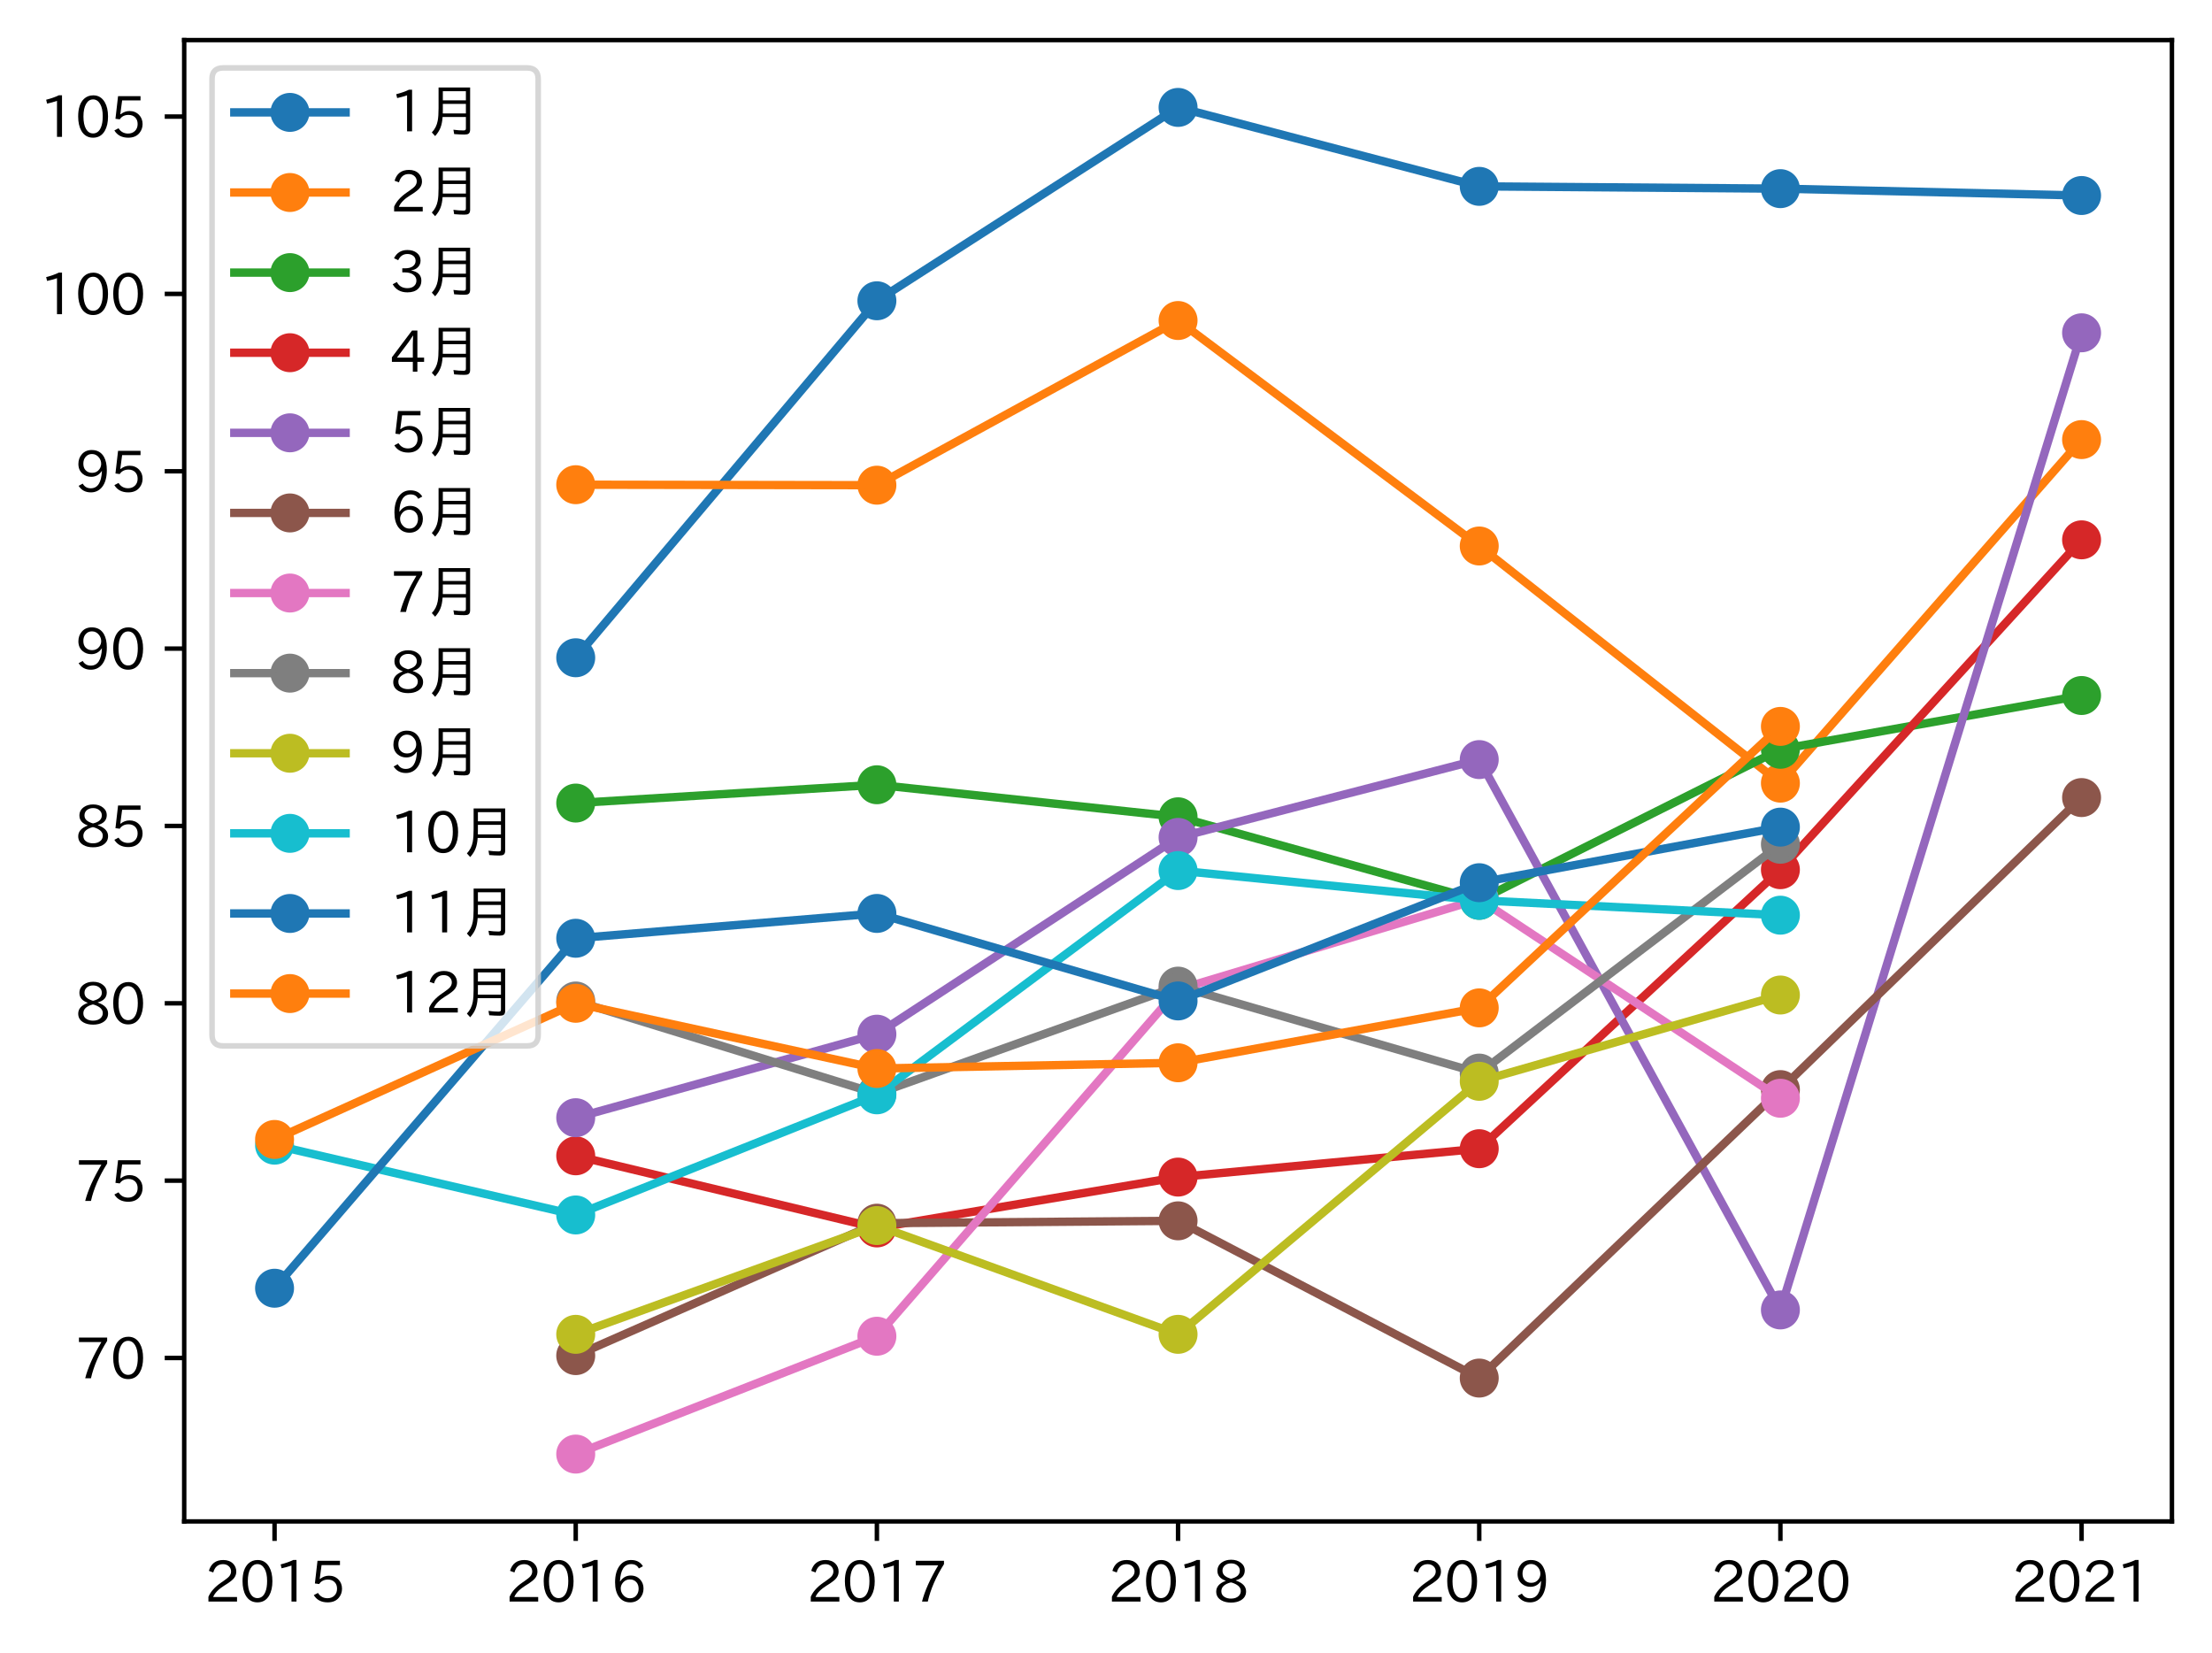 <?xml version="1.0" encoding="utf-8" standalone="no"?>
<!DOCTYPE svg PUBLIC "-//W3C//DTD SVG 1.1//EN"
  "http://www.w3.org/Graphics/SVG/1.1/DTD/svg11.dtd">
<svg height="296.903pt" version="1.1" viewBox="0 0 397.415 296.903" width="397.415pt" xmlns="http://www.w3.org/2000/svg" xmlns:xlink="http://www.w3.org/1999/xlink">
 <defs>
  <style type="text/css">*{stroke-linecap:butt;stroke-linejoin:round;}</style>
 </defs>
 <g id="figure_1">
  <g id="patch_1">
   <path d="M 0 296.903 
L 397.415 296.903 
L 397.415 0 
L 0 0 
z
" style="fill:#ffffff;"/>
  </g>
  <g id="axes_1">
   <g id="patch_2">
    <path d="M 33.095 273.312 
L 390.215 273.312 
L 390.215 7.2 
L 33.095 7.2 
z
" style="fill:#ffffff;"/>
   </g>
   <g id="matplotlib.axis_1">
    <g id="xtick_1">
     <g id="line2d_1">
      <defs>
       <path d="M 0 0 
L 0 3.5 
" id="m2dfc543f77" style="stroke:#000000;stroke-width:0.8;"/>
      </defs>
      <g>
       <use style="stroke:#000000;stroke-width:0.8;" x="49.328" xlink:href="#m2dfc543f77" y="273.312"/>
      </g>
     </g>
     <g id="text_1">
      <!-- 2015 -->
      <g transform="translate(36.731 287.803)scale(0.1 -0.1)">
       <defs>
        <path d="M 3659 63 
L 447 63 
L 447 594 
Q 825 1475 1894 2203 
L 2072 2322 
Q 2619 2697 2791 2906 
Q 2988 3153 2988 3444 
Q 2988 3772 2756 4003 
Q 2500 4259 2084 4259 
Q 1250 4259 991 3328 
L 497 3506 
Q 853 4725 2116 4725 
Q 2806 4725 3216 4316 
Q 3575 3947 3575 3425 
Q 3575 3038 3344 2722 
Q 3131 2416 2366 1938 
L 2231 1856 
Q 1256 1253 978 569 
L 3659 569 
L 3659 63 
z
" id="IPAexGothic-32" transform="scale(0.016)"/>
        <path d="M 2038 4725 
Q 2881 4725 3334 3944 
Q 3694 3325 3694 2344 
Q 3694 1372 3334 741 
Q 2888 -31 2016 -31 
Q 1147 -31 700 741 
Q 341 1372 341 2350 
Q 341 3713 1000 4334 
Q 1419 4725 2038 4725 
z
M 2016 4266 
Q 1516 4266 1228 3759 
Q 934 3247 934 2344 
Q 934 1456 1222 947 
Q 1513 447 2016 447 
Q 2619 447 2909 1153 
Q 3100 1622 3100 2375 
Q 3100 3256 2806 3759 
Q 2509 4266 2016 4266 
z
" id="IPAexGothic-30" transform="scale(0.016)"/>
        <path d="M 2463 63 
L 1900 63 
L 1900 4103 
Q 1372 3922 788 3797 
L 684 4231 
Q 1519 4441 2106 4731 
L 2463 4731 
L 2463 63 
z
" id="IPAexGothic-31" transform="scale(0.016)"/>
        <path d="M 1178 2603 
Q 1634 2963 2172 2963 
Q 2816 2963 3241 2528 
Q 3638 2113 3638 1497 
Q 3638 938 3297 513 
Q 2869 -31 2031 -31 
Q 959 -31 469 784 
L 938 1028 
Q 1309 434 2013 434 
Q 2466 434 2769 716 
Q 3081 1013 3081 1503 
Q 3081 1966 2806 2241 
Q 2519 2528 2056 2528 
Q 1406 2528 1072 2028 
L 591 2091 
L 884 4634 
L 3406 4634 
L 3406 4153 
L 1341 4153 
L 1134 2603 
L 1178 2603 
z
" id="IPAexGothic-35" transform="scale(0.016)"/>
       </defs>
       <use xlink:href="#IPAexGothic-32"/>
       <use x="62.988" xlink:href="#IPAexGothic-30"/>
       <use x="125.977" xlink:href="#IPAexGothic-31"/>
       <use x="188.965" xlink:href="#IPAexGothic-35"/>
      </g>
     </g>
    </g>
    <g id="xtick_2">
     <g id="line2d_2">
      <g>
       <use style="stroke:#000000;stroke-width:0.8;" x="103.437" xlink:href="#m2dfc543f77" y="273.312"/>
      </g>
     </g>
     <g id="text_2">
      <!-- 2016 -->
      <g transform="translate(90.84 287.803)scale(0.1 -0.1)">
       <defs>
        <path d="M 1056 2328 
Q 1509 2981 2234 2981 
Q 2906 2981 3316 2513 
Q 3675 2106 3675 1522 
Q 3675 884 3272 434 
Q 2853 -31 2178 -31 
Q 1375 -31 922 581 
Q 481 1178 481 2228 
Q 481 3425 1013 4109 
Q 1494 4725 2272 4725 
Q 3191 4725 3609 4025 
L 3150 3775 
Q 2894 4266 2300 4266 
Q 1119 4266 1031 2328 
L 1056 2328 
z
M 2141 2547 
Q 1684 2547 1384 2206 
Q 1116 1900 1116 1541 
Q 1116 1156 1353 844 
Q 1672 428 2159 428 
Q 2669 428 2941 844 
Q 3125 1128 3125 1503 
Q 3125 1944 2881 2228 
Q 2600 2547 2141 2547 
z
" id="IPAexGothic-36" transform="scale(0.016)"/>
       </defs>
       <use xlink:href="#IPAexGothic-32"/>
       <use x="62.988" xlink:href="#IPAexGothic-30"/>
       <use x="125.977" xlink:href="#IPAexGothic-31"/>
       <use x="188.965" xlink:href="#IPAexGothic-36"/>
      </g>
     </g>
    </g>
    <g id="xtick_3">
     <g id="line2d_3">
      <g>
       <use style="stroke:#000000;stroke-width:0.8;" x="157.546" xlink:href="#m2dfc543f77" y="273.312"/>
      </g>
     </g>
     <g id="text_3">
      <!-- 2017 -->
      <g transform="translate(144.949 287.803)scale(0.1 -0.1)">
       <defs>
        <path d="M 3597 4263 
Q 2238 2106 1778 63 
L 1131 63 
Q 1581 1834 2950 4128 
L 428 4128 
L 428 4634 
L 3597 4634 
L 3597 4263 
z
" id="IPAexGothic-37" transform="scale(0.016)"/>
       </defs>
       <use xlink:href="#IPAexGothic-32"/>
       <use x="62.988" xlink:href="#IPAexGothic-30"/>
       <use x="125.977" xlink:href="#IPAexGothic-31"/>
       <use x="188.965" xlink:href="#IPAexGothic-37"/>
      </g>
     </g>
    </g>
    <g id="xtick_4">
     <g id="line2d_4">
      <g>
       <use style="stroke:#000000;stroke-width:0.8;" x="211.655" xlink:href="#m2dfc543f77" y="273.312"/>
      </g>
     </g>
     <g id="text_4">
      <!-- 2018 -->
      <g transform="translate(199.058 287.803)scale(0.1 -0.1)">
       <defs>
        <path d="M 2541 2425 
Q 3700 2031 3700 1197 
Q 3700 541 3100 197 
Q 2663 -56 2016 -56 
Q 1366 -56 928 197 
Q 347 531 347 1178 
Q 347 1988 1409 2381 
L 1409 2400 
Q 481 2734 481 3509 
Q 481 4100 981 4456 
Q 1406 4756 2019 4756 
Q 2703 4756 3131 4403 
Q 3553 4069 3553 3566 
Q 3553 2706 2541 2444 
L 2541 2425 
z
M 2022 2625 
Q 2997 2856 2997 3528 
Q 2997 3916 2675 4150 
Q 2413 4347 2016 4347 
Q 1606 4347 1331 4128 
Q 1050 3897 1050 3522 
Q 1050 3150 1350 2925 
Q 1494 2809 1722 2722 
Q 1984 2616 2022 2625 
z
M 1978 2209 
Q 922 1931 922 1216 
Q 922 775 1313 556 
Q 1606 391 2009 391 
Q 2575 391 2881 697 
Q 3106 922 3106 1250 
Q 3106 1594 2794 1850 
Q 2609 1994 2350 2100 
Q 2047 2222 1978 2209 
z
" id="IPAexGothic-38" transform="scale(0.016)"/>
       </defs>
       <use xlink:href="#IPAexGothic-32"/>
       <use x="62.988" xlink:href="#IPAexGothic-30"/>
       <use x="125.977" xlink:href="#IPAexGothic-31"/>
       <use x="188.965" xlink:href="#IPAexGothic-38"/>
      </g>
     </g>
    </g>
    <g id="xtick_5">
     <g id="line2d_5">
      <g>
       <use style="stroke:#000000;stroke-width:0.8;" x="265.764" xlink:href="#m2dfc543f77" y="273.312"/>
      </g>
     </g>
     <g id="text_5">
      <!-- 2019 -->
      <g transform="translate(253.168 287.803)scale(0.1 -0.1)">
       <defs>
        <path d="M 2984 2356 
Q 2544 1716 1813 1716 
Q 1253 1716 847 2056 
Q 366 2459 366 3163 
Q 366 3813 769 4266 
Q 1181 4725 1869 4725 
Q 2800 4725 3241 3950 
Q 3559 3378 3559 2472 
Q 3559 1250 3041 588 
Q 2553 -31 1769 -31 
Q 859 -31 391 703 
L 853 953 
Q 1156 428 1753 428 
Q 2922 428 3009 2356 
L 2984 2356 
z
M 1888 4278 
Q 1450 4278 1172 3950 
Q 922 3653 922 3200 
Q 922 2741 1159 2478 
Q 1434 2163 1906 2163 
Q 2431 2163 2728 2572 
Q 2925 2847 2925 3169 
Q 2925 3553 2694 3863 
Q 2375 4278 1888 4278 
z
" id="IPAexGothic-39" transform="scale(0.016)"/>
       </defs>
       <use xlink:href="#IPAexGothic-32"/>
       <use x="62.988" xlink:href="#IPAexGothic-30"/>
       <use x="125.977" xlink:href="#IPAexGothic-31"/>
       <use x="188.965" xlink:href="#IPAexGothic-39"/>
      </g>
     </g>
    </g>
    <g id="xtick_6">
     <g id="line2d_6">
      <g>
       <use style="stroke:#000000;stroke-width:0.8;" x="319.873" xlink:href="#m2dfc543f77" y="273.312"/>
      </g>
     </g>
     <g id="text_6">
      <!-- 2020 -->
      <g transform="translate(307.277 287.803)scale(0.1 -0.1)">
       <use xlink:href="#IPAexGothic-32"/>
       <use x="62.988" xlink:href="#IPAexGothic-30"/>
       <use x="125.977" xlink:href="#IPAexGothic-32"/>
       <use x="188.965" xlink:href="#IPAexGothic-30"/>
      </g>
     </g>
    </g>
    <g id="xtick_7">
     <g id="line2d_7">
      <g>
       <use style="stroke:#000000;stroke-width:0.8;" x="373.983" xlink:href="#m2dfc543f77" y="273.312"/>
      </g>
     </g>
     <g id="text_7">
      <!-- 2021 -->
      <g transform="translate(361.386 287.803)scale(0.1 -0.1)">
       <use xlink:href="#IPAexGothic-32"/>
       <use x="62.988" xlink:href="#IPAexGothic-30"/>
       <use x="125.977" xlink:href="#IPAexGothic-32"/>
       <use x="188.965" xlink:href="#IPAexGothic-31"/>
      </g>
     </g>
    </g>
   </g>
   <g id="matplotlib.axis_2">
    <g id="ytick_1">
     <g id="line2d_8">
      <defs>
       <path d="M 0 0 
L -3.5 0 
" id="ma3c6d7408c" style="stroke:#000000;stroke-width:0.8;"/>
      </defs>
      <g>
       <use style="stroke:#000000;stroke-width:0.8;" x="33.095" xlink:href="#ma3c6d7408c" y="243.951"/>
      </g>
     </g>
     <g id="text_8">
      <!-- 70 -->
      <g transform="translate(13.498 247.696)scale(0.1 -0.1)">
       <use xlink:href="#IPAexGothic-37"/>
       <use x="62.988" xlink:href="#IPAexGothic-30"/>
      </g>
     </g>
    </g>
    <g id="ytick_2">
     <g id="line2d_9">
      <g>
       <use style="stroke:#000000;stroke-width:0.8;" x="33.095" xlink:href="#ma3c6d7408c" y="212.092"/>
      </g>
     </g>
     <g id="text_9">
      <!-- 75 -->
      <g transform="translate(13.498 215.837)scale(0.1 -0.1)">
       <use xlink:href="#IPAexGothic-37"/>
       <use x="62.988" xlink:href="#IPAexGothic-35"/>
      </g>
     </g>
    </g>
    <g id="ytick_3">
     <g id="line2d_10">
      <g>
       <use style="stroke:#000000;stroke-width:0.8;" x="33.095" xlink:href="#ma3c6d7408c" y="180.233"/>
      </g>
     </g>
     <g id="text_10">
      <!-- 80 -->
      <g transform="translate(13.498 183.979)scale(0.1 -0.1)">
       <use xlink:href="#IPAexGothic-38"/>
       <use x="62.988" xlink:href="#IPAexGothic-30"/>
      </g>
     </g>
    </g>
    <g id="ytick_4">
     <g id="line2d_11">
      <g>
       <use style="stroke:#000000;stroke-width:0.8;" x="33.095" xlink:href="#ma3c6d7408c" y="148.375"/>
      </g>
     </g>
     <g id="text_11">
      <!-- 85 -->
      <g transform="translate(13.498 152.12)scale(0.1 -0.1)">
       <use xlink:href="#IPAexGothic-38"/>
       <use x="62.988" xlink:href="#IPAexGothic-35"/>
      </g>
     </g>
    </g>
    <g id="ytick_5">
     <g id="line2d_12">
      <g>
       <use style="stroke:#000000;stroke-width:0.8;" x="33.095" xlink:href="#ma3c6d7408c" y="116.516"/>
      </g>
     </g>
     <g id="text_12">
      <!-- 90 -->
      <g transform="translate(13.498 120.261)scale(0.1 -0.1)">
       <use xlink:href="#IPAexGothic-39"/>
       <use x="62.988" xlink:href="#IPAexGothic-30"/>
      </g>
     </g>
    </g>
    <g id="ytick_6">
     <g id="line2d_13">
      <g>
       <use style="stroke:#000000;stroke-width:0.8;" x="33.095" xlink:href="#ma3c6d7408c" y="84.658"/>
      </g>
     </g>
     <g id="text_13">
      <!-- 95 -->
      <g transform="translate(13.498 88.403)scale(0.1 -0.1)">
       <use xlink:href="#IPAexGothic-39"/>
       <use x="62.988" xlink:href="#IPAexGothic-35"/>
      </g>
     </g>
    </g>
    <g id="ytick_7">
     <g id="line2d_14">
      <g>
       <use style="stroke:#000000;stroke-width:0.8;" x="33.095" xlink:href="#ma3c6d7408c" y="52.799"/>
      </g>
     </g>
     <g id="text_14">
      <!-- 100 -->
      <g transform="translate(7.2 56.544)scale(0.1 -0.1)">
       <use xlink:href="#IPAexGothic-31"/>
       <use x="62.988" xlink:href="#IPAexGothic-30"/>
       <use x="125.977" xlink:href="#IPAexGothic-30"/>
      </g>
     </g>
    </g>
    <g id="ytick_8">
     <g id="line2d_15">
      <g>
       <use style="stroke:#000000;stroke-width:0.8;" x="33.095" xlink:href="#ma3c6d7408c" y="20.94"/>
      </g>
     </g>
     <g id="text_15">
      <!-- 105 -->
      <g transform="translate(7.2 24.686)scale(0.1 -0.1)">
       <use xlink:href="#IPAexGothic-31"/>
       <use x="62.988" xlink:href="#IPAexGothic-30"/>
       <use x="125.977" xlink:href="#IPAexGothic-35"/>
      </g>
     </g>
    </g>
   </g>
   <g id="line2d_16">
    <path clip-path="url(#p0416cdceb1)" d="M 103.437 118.161 
L 157.546 54.032 
L 211.655 19.296 
L 265.764 33.478 
L 319.873 33.889 
L 373.983 35.123 
" style="fill:none;stroke:#1f77b4;stroke-linecap:square;stroke-width:1.5;"/>
    <defs>
     <path d="M 0 3 
C 0.796 3 1.559 2.684 2.121 2.121 
C 2.684 1.559 3 0.796 3 0 
C 3 -0.796 2.684 -1.559 2.121 -2.121 
C 1.559 -2.684 0.796 -3 0 -3 
C -0.796 -3 -1.559 -2.684 -2.121 -2.121 
C -2.684 -1.559 -3 -0.796 -3 0 
C -3 0.796 -2.684 1.559 -2.121 2.121 
C -1.559 2.684 -0.796 3 0 3 
z
" id="m91baacfa10" style="stroke:#1f77b4;"/>
    </defs>
    <g clip-path="url(#p0416cdceb1)">
     <use style="fill:#1f77b4;stroke:#1f77b4;" x="103.437" xlink:href="#m91baacfa10" y="118.161"/>
     <use style="fill:#1f77b4;stroke:#1f77b4;" x="157.546" xlink:href="#m91baacfa10" y="54.032"/>
     <use style="fill:#1f77b4;stroke:#1f77b4;" x="211.655" xlink:href="#m91baacfa10" y="19.296"/>
     <use style="fill:#1f77b4;stroke:#1f77b4;" x="265.764" xlink:href="#m91baacfa10" y="33.478"/>
     <use style="fill:#1f77b4;stroke:#1f77b4;" x="319.873" xlink:href="#m91baacfa10" y="33.889"/>
     <use style="fill:#1f77b4;stroke:#1f77b4;" x="373.983" xlink:href="#m91baacfa10" y="35.123"/>
    </g>
   </g>
   <g id="line2d_17">
    <path clip-path="url(#p0416cdceb1)" d="M 103.437 87.074 
L 157.546 87.161 
L 211.655 57.578 
L 265.764 98.084 
L 319.873 140.685 
L 373.983 78.969 
" style="fill:none;stroke:#ff7f0e;stroke-linecap:square;stroke-width:1.5;"/>
    <defs>
     <path d="M 0 3 
C 0.796 3 1.559 2.684 2.121 2.121 
C 2.684 1.559 3 0.796 3 0 
C 3 -0.796 2.684 -1.559 2.121 -2.121 
C 1.559 -2.684 0.796 -3 0 -3 
C -0.796 -3 -1.559 -2.684 -2.121 -2.121 
C -2.684 -1.559 -3 -0.796 -3 0 
C -3 0.796 -2.684 1.559 -2.121 2.121 
C -1.559 2.684 -0.796 3 0 3 
z
" id="m3f9372df18" style="stroke:#ff7f0e;"/>
    </defs>
    <g clip-path="url(#p0416cdceb1)">
     <use style="fill:#ff7f0e;stroke:#ff7f0e;" x="103.437" xlink:href="#m3f9372df18" y="87.074"/>
     <use style="fill:#ff7f0e;stroke:#ff7f0e;" x="157.546" xlink:href="#m3f9372df18" y="87.161"/>
     <use style="fill:#ff7f0e;stroke:#ff7f0e;" x="211.655" xlink:href="#m3f9372df18" y="57.578"/>
     <use style="fill:#ff7f0e;stroke:#ff7f0e;" x="265.764" xlink:href="#m3f9372df18" y="98.084"/>
     <use style="fill:#ff7f0e;stroke:#ff7f0e;" x="319.873" xlink:href="#m3f9372df18" y="140.685"/>
     <use style="fill:#ff7f0e;stroke:#ff7f0e;" x="373.983" xlink:href="#m3f9372df18" y="78.969"/>
    </g>
   </g>
   <g id="line2d_18">
    <path clip-path="url(#p0416cdceb1)" d="M 103.437 144.264 
L 157.546 140.975 
L 211.655 146.73 
L 265.764 161.735 
L 319.873 134.604 
L 373.983 124.943 
" style="fill:none;stroke:#2ca02c;stroke-linecap:square;stroke-width:1.5;"/>
    <defs>
     <path d="M 0 3 
C 0.796 3 1.559 2.684 2.121 2.121 
C 2.684 1.559 3 0.796 3 0 
C 3 -0.796 2.684 -1.559 2.121 -2.121 
C 1.559 -2.684 0.796 -3 0 -3 
C -0.796 -3 -1.559 -2.684 -2.121 -2.121 
C -2.684 -1.559 -3 -0.796 -3 0 
C -3 0.796 -2.684 1.559 -2.121 2.121 
C -1.559 2.684 -0.796 3 0 3 
z
" id="ma601dd31a7" style="stroke:#2ca02c;"/>
    </defs>
    <g clip-path="url(#p0416cdceb1)">
     <use style="fill:#2ca02c;stroke:#2ca02c;" x="103.437" xlink:href="#ma601dd31a7" y="144.264"/>
     <use style="fill:#2ca02c;stroke:#2ca02c;" x="157.546" xlink:href="#ma601dd31a7" y="140.975"/>
     <use style="fill:#2ca02c;stroke:#2ca02c;" x="211.655" xlink:href="#ma601dd31a7" y="146.73"/>
     <use style="fill:#2ca02c;stroke:#2ca02c;" x="265.764" xlink:href="#ma601dd31a7" y="161.735"/>
     <use style="fill:#2ca02c;stroke:#2ca02c;" x="319.873" xlink:href="#ma601dd31a7" y="134.604"/>
     <use style="fill:#2ca02c;stroke:#2ca02c;" x="373.983" xlink:href="#ma601dd31a7" y="124.943"/>
    </g>
   </g>
   <g id="line2d_19">
    <path clip-path="url(#p0416cdceb1)" d="M 103.437 207.632 
L 157.546 220.588 
L 211.655 211.455 
L 265.764 206.358 
L 319.873 156.233 
L 373.983 96.976 
" style="fill:none;stroke:#d62728;stroke-linecap:square;stroke-width:1.5;"/>
    <defs>
     <path d="M 0 3 
C 0.796 3 1.559 2.684 2.121 2.121 
C 2.684 1.559 3 0.796 3 0 
C 3 -0.796 2.684 -1.559 2.121 -2.121 
C 1.559 -2.684 0.796 -3 0 -3 
C -0.796 -3 -1.559 -2.684 -2.121 -2.121 
C -2.684 -1.559 -3 -0.796 -3 0 
C -3 0.796 -2.684 1.559 -2.121 2.121 
C -1.559 2.684 -0.796 3 0 3 
z
" id="mbbe622c984" style="stroke:#d62728;"/>
    </defs>
    <g clip-path="url(#p0416cdceb1)">
     <use style="fill:#d62728;stroke:#d62728;" x="103.437" xlink:href="#mbbe622c984" y="207.632"/>
     <use style="fill:#d62728;stroke:#d62728;" x="157.546" xlink:href="#mbbe622c984" y="220.588"/>
     <use style="fill:#d62728;stroke:#d62728;" x="211.655" xlink:href="#mbbe622c984" y="211.455"/>
     <use style="fill:#d62728;stroke:#d62728;" x="265.764" xlink:href="#mbbe622c984" y="206.358"/>
     <use style="fill:#d62728;stroke:#d62728;" x="319.873" xlink:href="#mbbe622c984" y="156.233"/>
     <use style="fill:#d62728;stroke:#d62728;" x="373.983" xlink:href="#mbbe622c984" y="96.976"/>
    </g>
   </g>
   <g id="line2d_20">
    <path clip-path="url(#p0416cdceb1)" d="M 103.437 200.787 
L 157.546 185.783 
L 211.655 150.43 
L 265.764 136.454 
L 319.873 235.318 
L 373.983 59.787 
" style="fill:none;stroke:#9467bd;stroke-linecap:square;stroke-width:1.5;"/>
    <defs>
     <path d="M 0 3 
C 0.796 3 1.559 2.684 2.121 2.121 
C 2.684 1.559 3 0.796 3 0 
C 3 -0.796 2.684 -1.559 2.121 -2.121 
C 1.559 -2.684 0.796 -3 0 -3 
C -0.796 -3 -1.559 -2.684 -2.121 -2.121 
C -2.684 -1.559 -3 -0.796 -3 0 
C -3 0.796 -2.684 1.559 -2.121 2.121 
C -1.559 2.684 -0.796 3 0 3 
z
" id="mc1c5d14d24" style="stroke:#9467bd;"/>
    </defs>
    <g clip-path="url(#p0416cdceb1)">
     <use style="fill:#9467bd;stroke:#9467bd;" x="103.437" xlink:href="#mc1c5d14d24" y="200.787"/>
     <use style="fill:#9467bd;stroke:#9467bd;" x="157.546" xlink:href="#mc1c5d14d24" y="185.783"/>
     <use style="fill:#9467bd;stroke:#9467bd;" x="211.655" xlink:href="#mc1c5d14d24" y="150.43"/>
     <use style="fill:#9467bd;stroke:#9467bd;" x="265.764" xlink:href="#mc1c5d14d24" y="136.454"/>
     <use style="fill:#9467bd;stroke:#9467bd;" x="319.873" xlink:href="#mc1c5d14d24" y="235.318"/>
     <use style="fill:#9467bd;stroke:#9467bd;" x="373.983" xlink:href="#mc1c5d14d24" y="59.787"/>
    </g>
   </g>
   <g id="line2d_21">
    <path clip-path="url(#p0416cdceb1)" d="M 103.437 243.526 
L 157.546 219.738 
L 211.655 219.313 
L 265.764 247.561 
L 319.873 195.738 
L 373.983 143.277 
" style="fill:none;stroke:#8c564b;stroke-linecap:square;stroke-width:1.5;"/>
    <defs>
     <path d="M 0 3 
C 0.796 3 1.559 2.684 2.121 2.121 
C 2.684 1.559 3 0.796 3 0 
C 3 -0.796 2.684 -1.559 2.121 -2.121 
C 1.559 -2.684 0.796 -3 0 -3 
C -0.796 -3 -1.559 -2.684 -2.121 -2.121 
C -2.684 -1.559 -3 -0.796 -3 0 
C -3 0.796 -2.684 1.559 -2.121 2.121 
C -1.559 2.684 -0.796 3 0 3 
z
" id="m9f9cc20fe6" style="stroke:#8c564b;"/>
    </defs>
    <g clip-path="url(#p0416cdceb1)">
     <use style="fill:#8c564b;stroke:#8c564b;" x="103.437" xlink:href="#m9f9cc20fe6" y="243.526"/>
     <use style="fill:#8c564b;stroke:#8c564b;" x="157.546" xlink:href="#m9f9cc20fe6" y="219.738"/>
     <use style="fill:#8c564b;stroke:#8c564b;" x="211.655" xlink:href="#m9f9cc20fe6" y="219.313"/>
     <use style="fill:#8c564b;stroke:#8c564b;" x="265.764" xlink:href="#m9f9cc20fe6" y="247.561"/>
     <use style="fill:#8c564b;stroke:#8c564b;" x="319.873" xlink:href="#m9f9cc20fe6" y="195.738"/>
     <use style="fill:#8c564b;stroke:#8c564b;" x="373.983" xlink:href="#m9f9cc20fe6" y="143.277"/>
    </g>
   </g>
   <g id="line2d_22">
    <path clip-path="url(#p0416cdceb1)" d="M 103.437 261.216 
L 157.546 240.045 
L 211.655 177.767 
L 265.764 161.529 
L 319.873 197.293 
" style="fill:none;stroke:#e377c2;stroke-linecap:square;stroke-width:1.5;"/>
    <defs>
     <path d="M 0 3 
C 0.796 3 1.559 2.684 2.121 2.121 
C 2.684 1.559 3 0.796 3 0 
C 3 -0.796 2.684 -1.559 2.121 -2.121 
C 1.559 -2.684 0.796 -3 0 -3 
C -0.796 -3 -1.559 -2.684 -2.121 -2.121 
C -2.684 -1.559 -3 -0.796 -3 0 
C -3 0.796 -2.684 1.559 -2.121 2.121 
C -1.559 2.684 -0.796 3 0 3 
z
" id="m09afa8e66c" style="stroke:#e377c2;"/>
    </defs>
    <g clip-path="url(#p0416cdceb1)">
     <use style="fill:#e377c2;stroke:#e377c2;" x="103.437" xlink:href="#m09afa8e66c" y="261.216"/>
     <use style="fill:#e377c2;stroke:#e377c2;" x="157.546" xlink:href="#m09afa8e66c" y="240.045"/>
     <use style="fill:#e377c2;stroke:#e377c2;" x="211.655" xlink:href="#m09afa8e66c" y="177.767"/>
     <use style="fill:#e377c2;stroke:#e377c2;" x="265.764" xlink:href="#m09afa8e66c" y="161.529"/>
     <use style="fill:#e377c2;stroke:#e377c2;" x="319.873" xlink:href="#m09afa8e66c" y="197.293"/>
    </g>
   </g>
   <g id="line2d_23">
    <path clip-path="url(#p0416cdceb1)" d="M 103.437 179.822 
L 157.546 196.471 
L 211.655 177.15 
L 265.764 192.771 
L 319.873 151.663 
" style="fill:none;stroke:#7f7f7f;stroke-linecap:square;stroke-width:1.5;"/>
    <defs>
     <path d="M 0 3 
C 0.796 3 1.559 2.684 2.121 2.121 
C 2.684 1.559 3 0.796 3 0 
C 3 -0.796 2.684 -1.559 2.121 -2.121 
C 1.559 -2.684 0.796 -3 0 -3 
C -0.796 -3 -1.559 -2.684 -2.121 -2.121 
C -2.684 -1.559 -3 -0.796 -3 0 
C -3 0.796 -2.684 1.559 -2.121 2.121 
C -1.559 2.684 -0.796 3 0 3 
z
" id="m7c29da6b3e" style="stroke:#7f7f7f;"/>
    </defs>
    <g clip-path="url(#p0416cdceb1)">
     <use style="fill:#7f7f7f;stroke:#7f7f7f;" x="103.437" xlink:href="#m7c29da6b3e" y="179.822"/>
     <use style="fill:#7f7f7f;stroke:#7f7f7f;" x="157.546" xlink:href="#m7c29da6b3e" y="196.471"/>
     <use style="fill:#7f7f7f;stroke:#7f7f7f;" x="211.655" xlink:href="#m7c29da6b3e" y="177.15"/>
     <use style="fill:#7f7f7f;stroke:#7f7f7f;" x="265.764" xlink:href="#m7c29da6b3e" y="192.771"/>
     <use style="fill:#7f7f7f;stroke:#7f7f7f;" x="319.873" xlink:href="#m7c29da6b3e" y="151.663"/>
    </g>
   </g>
   <g id="line2d_24">
    <path clip-path="url(#p0416cdceb1)" d="M 103.437 239.703 
L 157.546 220.163 
L 211.655 239.703 
L 265.764 194.251 
L 319.873 178.747 
" style="fill:none;stroke:#bcbd22;stroke-linecap:square;stroke-width:1.5;"/>
    <defs>
     <path d="M 0 3 
C 0.796 3 1.559 2.684 2.121 2.121 
C 2.684 1.559 3 0.796 3 0 
C 3 -0.796 2.684 -1.559 2.121 -2.121 
C 1.559 -2.684 0.796 -3 0 -3 
C -0.796 -3 -1.559 -2.684 -2.121 -2.121 
C -2.684 -1.559 -3 -0.796 -3 0 
C -3 0.796 -2.684 1.559 -2.121 2.121 
C -1.559 2.684 -0.796 3 0 3 
z
" id="mf70c622504" style="stroke:#bcbd22;"/>
    </defs>
    <g clip-path="url(#p0416cdceb1)">
     <use style="fill:#bcbd22;stroke:#bcbd22;" x="103.437" xlink:href="#mf70c622504" y="239.703"/>
     <use style="fill:#bcbd22;stroke:#bcbd22;" x="157.546" xlink:href="#mf70c622504" y="220.163"/>
     <use style="fill:#bcbd22;stroke:#bcbd22;" x="211.655" xlink:href="#mf70c622504" y="239.703"/>
     <use style="fill:#bcbd22;stroke:#bcbd22;" x="265.764" xlink:href="#mf70c622504" y="194.251"/>
     <use style="fill:#bcbd22;stroke:#bcbd22;" x="319.873" xlink:href="#mf70c622504" y="178.747"/>
    </g>
   </g>
   <g id="line2d_25">
    <path clip-path="url(#p0416cdceb1)" d="M 49.328 205.72 
L 103.437 218.258 
L 157.546 196.677 
L 211.655 156.391 
L 265.764 161.735 
L 319.873 164.407 
" style="fill:none;stroke:#17becf;stroke-linecap:square;stroke-width:1.5;"/>
    <defs>
     <path d="M 0 3 
C 0.796 3 1.559 2.684 2.121 2.121 
C 2.684 1.559 3 0.796 3 0 
C 3 -0.796 2.684 -1.559 2.121 -2.121 
C 1.559 -2.684 0.796 -3 0 -3 
C -0.796 -3 -1.559 -2.684 -2.121 -2.121 
C -2.684 -1.559 -3 -0.796 -3 0 
C -3 0.796 -2.684 1.559 -2.121 2.121 
C -1.559 2.684 -0.796 3 0 3 
z
" id="m7e9e3cccf6" style="stroke:#17becf;"/>
    </defs>
    <g clip-path="url(#p0416cdceb1)">
     <use style="fill:#17becf;stroke:#17becf;" x="49.328" xlink:href="#m7e9e3cccf6" y="205.72"/>
     <use style="fill:#17becf;stroke:#17becf;" x="103.437" xlink:href="#m7e9e3cccf6" y="218.258"/>
     <use style="fill:#17becf;stroke:#17becf;" x="157.546" xlink:href="#m7e9e3cccf6" y="196.677"/>
     <use style="fill:#17becf;stroke:#17becf;" x="211.655" xlink:href="#m7e9e3cccf6" y="156.391"/>
     <use style="fill:#17becf;stroke:#17becf;" x="265.764" xlink:href="#m7e9e3cccf6" y="161.735"/>
     <use style="fill:#17becf;stroke:#17becf;" x="319.873" xlink:href="#m7e9e3cccf6" y="164.407"/>
    </g>
   </g>
   <g id="line2d_26">
    <path clip-path="url(#p0416cdceb1)" d="M 49.328 231.42 
L 103.437 168.552 
L 157.546 164.092 
L 211.655 179.809 
L 265.764 158.57 
L 319.873 148.587 
" style="fill:none;stroke:#1f77b4;stroke-linecap:square;stroke-width:1.5;"/>
    <g clip-path="url(#p0416cdceb1)">
     <use style="fill:#1f77b4;stroke:#1f77b4;" x="49.328" xlink:href="#m91baacfa10" y="231.42"/>
     <use style="fill:#1f77b4;stroke:#1f77b4;" x="103.437" xlink:href="#m91baacfa10" y="168.552"/>
     <use style="fill:#1f77b4;stroke:#1f77b4;" x="157.546" xlink:href="#m91baacfa10" y="164.092"/>
     <use style="fill:#1f77b4;stroke:#1f77b4;" x="211.655" xlink:href="#m91baacfa10" y="179.809"/>
     <use style="fill:#1f77b4;stroke:#1f77b4;" x="265.764" xlink:href="#m91baacfa10" y="158.57"/>
     <use style="fill:#1f77b4;stroke:#1f77b4;" x="319.873" xlink:href="#m91baacfa10" y="148.587"/>
    </g>
   </g>
   <g id="line2d_27">
    <path clip-path="url(#p0416cdceb1)" d="M 49.328 204.693 
L 103.437 180.233 
L 157.546 191.949 
L 211.655 190.921 
L 265.764 181.056 
L 319.873 130.493 
" style="fill:none;stroke:#ff7f0e;stroke-linecap:square;stroke-width:1.5;"/>
    <g clip-path="url(#p0416cdceb1)">
     <use style="fill:#ff7f0e;stroke:#ff7f0e;" x="49.328" xlink:href="#m3f9372df18" y="204.693"/>
     <use style="fill:#ff7f0e;stroke:#ff7f0e;" x="103.437" xlink:href="#m3f9372df18" y="180.233"/>
     <use style="fill:#ff7f0e;stroke:#ff7f0e;" x="157.546" xlink:href="#m3f9372df18" y="191.949"/>
     <use style="fill:#ff7f0e;stroke:#ff7f0e;" x="211.655" xlink:href="#m3f9372df18" y="190.921"/>
     <use style="fill:#ff7f0e;stroke:#ff7f0e;" x="265.764" xlink:href="#m3f9372df18" y="181.056"/>
     <use style="fill:#ff7f0e;stroke:#ff7f0e;" x="319.873" xlink:href="#m3f9372df18" y="130.493"/>
    </g>
   </g>
   <g id="patch_3">
    <path d="M 33.095 273.312 
L 33.095 7.2 
" style="fill:none;stroke:#000000;stroke-linecap:square;stroke-linejoin:miter;stroke-width:0.8;"/>
   </g>
   <g id="patch_4">
    <path d="M 390.215 273.312 
L 390.215 7.2 
" style="fill:none;stroke:#000000;stroke-linecap:square;stroke-linejoin:miter;stroke-width:0.8;"/>
   </g>
   <g id="patch_5">
    <path d="M 33.095 273.312 
L 390.215 273.312 
" style="fill:none;stroke:#000000;stroke-linecap:square;stroke-linejoin:miter;stroke-width:0.8;"/>
   </g>
   <g id="patch_6">
    <path d="M 33.095 7.2 
L 390.215 7.2 
" style="fill:none;stroke:#000000;stroke-linecap:square;stroke-linejoin:miter;stroke-width:0.8;"/>
   </g>
   <g id="legend_1">
    <g id="patch_7">
     <path d="M 40.095 187.887 
L 94.692 187.887 
Q 96.692 187.887 96.692 185.887 
L 96.692 14.2 
Q 96.692 12.2 94.692 12.2 
L 40.095 12.2 
Q 38.095 12.2 38.095 14.2 
L 38.095 185.887 
Q 38.095 187.887 40.095 187.887 
z
" style="fill:#ffffff;opacity:0.8;stroke:#cccccc;stroke-linejoin:miter;"/>
    </g>
    <g id="line2d_28">
     <path d="M 42.095 20.191 
L 62.095 20.191 
" style="fill:none;stroke:#1f77b4;stroke-linecap:square;stroke-width:1.5;"/>
    </g>
    <g id="line2d_29">
     <g>
      <use style="fill:#1f77b4;stroke:#1f77b4;" x="52.095" xlink:href="#m91baacfa10" y="20.191"/>
     </g>
    </g>
    <g id="text_16">
     <!-- 1月 -->
     <g transform="translate(70.095 23.691)scale(0.1 -0.1)">
      <defs>
       <path d="M 5044 4984 
L 5044 256 
Q 5044 -78 4869 -203 
Q 4734 -300 4403 -300 
Q 3894 -300 3253 -247 
L 3169 244 
Q 3750 159 4294 159 
Q 4503 159 4547 263 
Q 4569 313 4569 438 
L 4569 1672 
L 1953 1672 
Q 1906 956 1716 475 
Q 1538 6 1116 -472 
L 744 -63 
Q 1259 475 1403 1244 
Q 1500 1772 1500 2650 
L 1500 4984 
L 5044 4984 
z
M 1981 4569 
L 1981 3541 
L 4569 3541 
L 4569 4569 
L 1981 4569 
z
M 1981 3144 
L 1981 2556 
Q 1981 2288 1975 2147 
L 1975 2069 
L 4569 2069 
L 4569 3144 
L 1981 3144 
z
" id="IPAexGothic-6708" transform="scale(0.016)"/>
      </defs>
      <use xlink:href="#IPAexGothic-31"/>
      <use x="62.988" xlink:href="#IPAexGothic-6708"/>
     </g>
    </g>
    <g id="line2d_30">
     <path d="M 42.095 34.581 
L 62.095 34.581 
" style="fill:none;stroke:#ff7f0e;stroke-linecap:square;stroke-width:1.5;"/>
    </g>
    <g id="line2d_31">
     <g>
      <use style="fill:#ff7f0e;stroke:#ff7f0e;" x="52.095" xlink:href="#m3f9372df18" y="34.581"/>
     </g>
    </g>
    <g id="text_17">
     <!-- 2月 -->
     <g transform="translate(70.095 38.081)scale(0.1 -0.1)">
      <use xlink:href="#IPAexGothic-32"/>
      <use x="62.988" xlink:href="#IPAexGothic-6708"/>
     </g>
    </g>
    <g id="line2d_32">
     <path d="M 42.095 48.972 
L 62.095 48.972 
" style="fill:none;stroke:#2ca02c;stroke-linecap:square;stroke-width:1.5;"/>
    </g>
    <g id="line2d_33">
     <g>
      <use style="fill:#2ca02c;stroke:#2ca02c;" x="52.095" xlink:href="#ma601dd31a7" y="48.972"/>
     </g>
    </g>
    <g id="text_18">
     <!-- 3月 -->
     <g transform="translate(70.095 52.472)scale(0.1 -0.1)">
      <defs>
       <path d="M 2381 2419 
Q 3506 2216 3506 1278 
Q 3506 716 3128 356 
Q 2709 -31 1944 -31 
Q 797 -31 288 881 
L 756 1131 
Q 1109 441 1938 441 
Q 2425 441 2694 691 
Q 2950 928 2950 1291 
Q 2950 1719 2566 1978 
Q 2216 2213 1644 2213 
L 1363 2213 
L 1363 2669 
L 1656 2669 
Q 2231 2669 2534 2888 
Q 2859 3119 2859 3509 
Q 2859 3934 2494 4138 
Q 2259 4278 1931 4278 
Q 1238 4278 903 3578 
L 434 3803 
Q 897 4725 1938 4725 
Q 2597 4725 3006 4394 
Q 3416 4069 3416 3534 
Q 3416 3028 3019 2706 
Q 2763 2500 2381 2444 
L 2381 2419 
z
" id="IPAexGothic-33" transform="scale(0.016)"/>
      </defs>
      <use xlink:href="#IPAexGothic-33"/>
      <use x="62.988" xlink:href="#IPAexGothic-6708"/>
     </g>
    </g>
    <g id="line2d_34">
     <path d="M 42.095 63.362 
L 62.095 63.362 
" style="fill:none;stroke:#d62728;stroke-linecap:square;stroke-width:1.5;"/>
    </g>
    <g id="line2d_35">
     <g>
      <use style="fill:#d62728;stroke:#d62728;" x="52.095" xlink:href="#mbbe622c984" y="63.362"/>
     </g>
    </g>
    <g id="text_19">
     <!-- 4月 -->
     <g transform="translate(70.095 66.862)scale(0.1 -0.1)">
      <defs>
       <path d="M 3813 1159 
L 3059 1159 
L 3059 63 
L 2547 63 
L 2547 1159 
L 197 1159 
L 197 1672 
L 2456 4678 
L 3059 4678 
L 3059 1634 
L 3813 1634 
L 3813 1159 
z
M 2578 4109 
L 2559 4109 
Q 2278 3656 2003 3284 
L 759 1634 
L 2547 1634 
L 2547 3144 
Q 2547 3481 2578 4109 
z
" id="IPAexGothic-34" transform="scale(0.016)"/>
      </defs>
      <use xlink:href="#IPAexGothic-34"/>
      <use x="62.988" xlink:href="#IPAexGothic-6708"/>
     </g>
    </g>
    <g id="line2d_36">
     <path d="M 42.095 77.753 
L 62.095 77.753 
" style="fill:none;stroke:#9467bd;stroke-linecap:square;stroke-width:1.5;"/>
    </g>
    <g id="line2d_37">
     <g>
      <use style="fill:#9467bd;stroke:#9467bd;" x="52.095" xlink:href="#mc1c5d14d24" y="77.753"/>
     </g>
    </g>
    <g id="text_20">
     <!-- 5月 -->
     <g transform="translate(70.095 81.253)scale(0.1 -0.1)">
      <use xlink:href="#IPAexGothic-35"/>
      <use x="62.988" xlink:href="#IPAexGothic-6708"/>
     </g>
    </g>
    <g id="line2d_38">
     <path d="M 42.095 92.144 
L 62.095 92.144 
" style="fill:none;stroke:#8c564b;stroke-linecap:square;stroke-width:1.5;"/>
    </g>
    <g id="line2d_39">
     <g>
      <use style="fill:#8c564b;stroke:#8c564b;" x="52.095" xlink:href="#m9f9cc20fe6" y="92.144"/>
     </g>
    </g>
    <g id="text_21">
     <!-- 6月 -->
     <g transform="translate(70.095 95.644)scale(0.1 -0.1)">
      <use xlink:href="#IPAexGothic-36"/>
      <use x="62.988" xlink:href="#IPAexGothic-6708"/>
     </g>
    </g>
    <g id="line2d_40">
     <path d="M 42.095 106.534 
L 62.095 106.534 
" style="fill:none;stroke:#e377c2;stroke-linecap:square;stroke-width:1.5;"/>
    </g>
    <g id="line2d_41">
     <g>
      <use style="fill:#e377c2;stroke:#e377c2;" x="52.095" xlink:href="#m09afa8e66c" y="106.534"/>
     </g>
    </g>
    <g id="text_22">
     <!-- 7月 -->
     <g transform="translate(70.095 110.034)scale(0.1 -0.1)">
      <use xlink:href="#IPAexGothic-37"/>
      <use x="62.988" xlink:href="#IPAexGothic-6708"/>
     </g>
    </g>
    <g id="line2d_42">
     <path d="M 42.095 120.925 
L 62.095 120.925 
" style="fill:none;stroke:#7f7f7f;stroke-linecap:square;stroke-width:1.5;"/>
    </g>
    <g id="line2d_43">
     <g>
      <use style="fill:#7f7f7f;stroke:#7f7f7f;" x="52.095" xlink:href="#m7c29da6b3e" y="120.925"/>
     </g>
    </g>
    <g id="text_23">
     <!-- 8月 -->
     <g transform="translate(70.095 124.425)scale(0.1 -0.1)">
      <use xlink:href="#IPAexGothic-38"/>
      <use x="62.988" xlink:href="#IPAexGothic-6708"/>
     </g>
    </g>
    <g id="line2d_44">
     <path d="M 42.095 135.316 
L 62.095 135.316 
" style="fill:none;stroke:#bcbd22;stroke-linecap:square;stroke-width:1.5;"/>
    </g>
    <g id="line2d_45">
     <g>
      <use style="fill:#bcbd22;stroke:#bcbd22;" x="52.095" xlink:href="#mf70c622504" y="135.316"/>
     </g>
    </g>
    <g id="text_24">
     <!-- 9月 -->
     <g transform="translate(70.095 138.816)scale(0.1 -0.1)">
      <use xlink:href="#IPAexGothic-39"/>
      <use x="62.988" xlink:href="#IPAexGothic-6708"/>
     </g>
    </g>
    <g id="line2d_46">
     <path d="M 42.095 149.706 
L 62.095 149.706 
" style="fill:none;stroke:#17becf;stroke-linecap:square;stroke-width:1.5;"/>
    </g>
    <g id="line2d_47">
     <g>
      <use style="fill:#17becf;stroke:#17becf;" x="52.095" xlink:href="#m7e9e3cccf6" y="149.706"/>
     </g>
    </g>
    <g id="text_25">
     <!-- 10月 -->
     <g transform="translate(70.095 153.206)scale(0.1 -0.1)">
      <use xlink:href="#IPAexGothic-31"/>
      <use x="62.988" xlink:href="#IPAexGothic-30"/>
      <use x="125.977" xlink:href="#IPAexGothic-6708"/>
     </g>
    </g>
    <g id="line2d_48">
     <path d="M 42.095 164.097 
L 62.095 164.097 
" style="fill:none;stroke:#1f77b4;stroke-linecap:square;stroke-width:1.5;"/>
    </g>
    <g id="line2d_49">
     <g>
      <use style="fill:#1f77b4;stroke:#1f77b4;" x="52.095" xlink:href="#m91baacfa10" y="164.097"/>
     </g>
    </g>
    <g id="text_26">
     <!-- 11月 -->
     <g transform="translate(70.095 167.597)scale(0.1 -0.1)">
      <use xlink:href="#IPAexGothic-31"/>
      <use x="62.988" xlink:href="#IPAexGothic-31"/>
      <use x="125.977" xlink:href="#IPAexGothic-6708"/>
     </g>
    </g>
    <g id="line2d_50">
     <path d="M 42.095 178.488 
L 62.095 178.488 
" style="fill:none;stroke:#ff7f0e;stroke-linecap:square;stroke-width:1.5;"/>
    </g>
    <g id="line2d_51">
     <g>
      <use style="fill:#ff7f0e;stroke:#ff7f0e;" x="52.095" xlink:href="#m3f9372df18" y="178.488"/>
     </g>
    </g>
    <g id="text_27">
     <!-- 12月 -->
     <g transform="translate(70.095 181.988)scale(0.1 -0.1)">
      <use xlink:href="#IPAexGothic-31"/>
      <use x="62.988" xlink:href="#IPAexGothic-32"/>
      <use x="125.977" xlink:href="#IPAexGothic-6708"/>
     </g>
    </g>
   </g>
  </g>
 </g>
 <defs>
  <clipPath id="p0416cdceb1">
   <rect height="266.112" width="357.12" x="33.095" y="7.2"/>
  </clipPath>
 </defs>
</svg>

